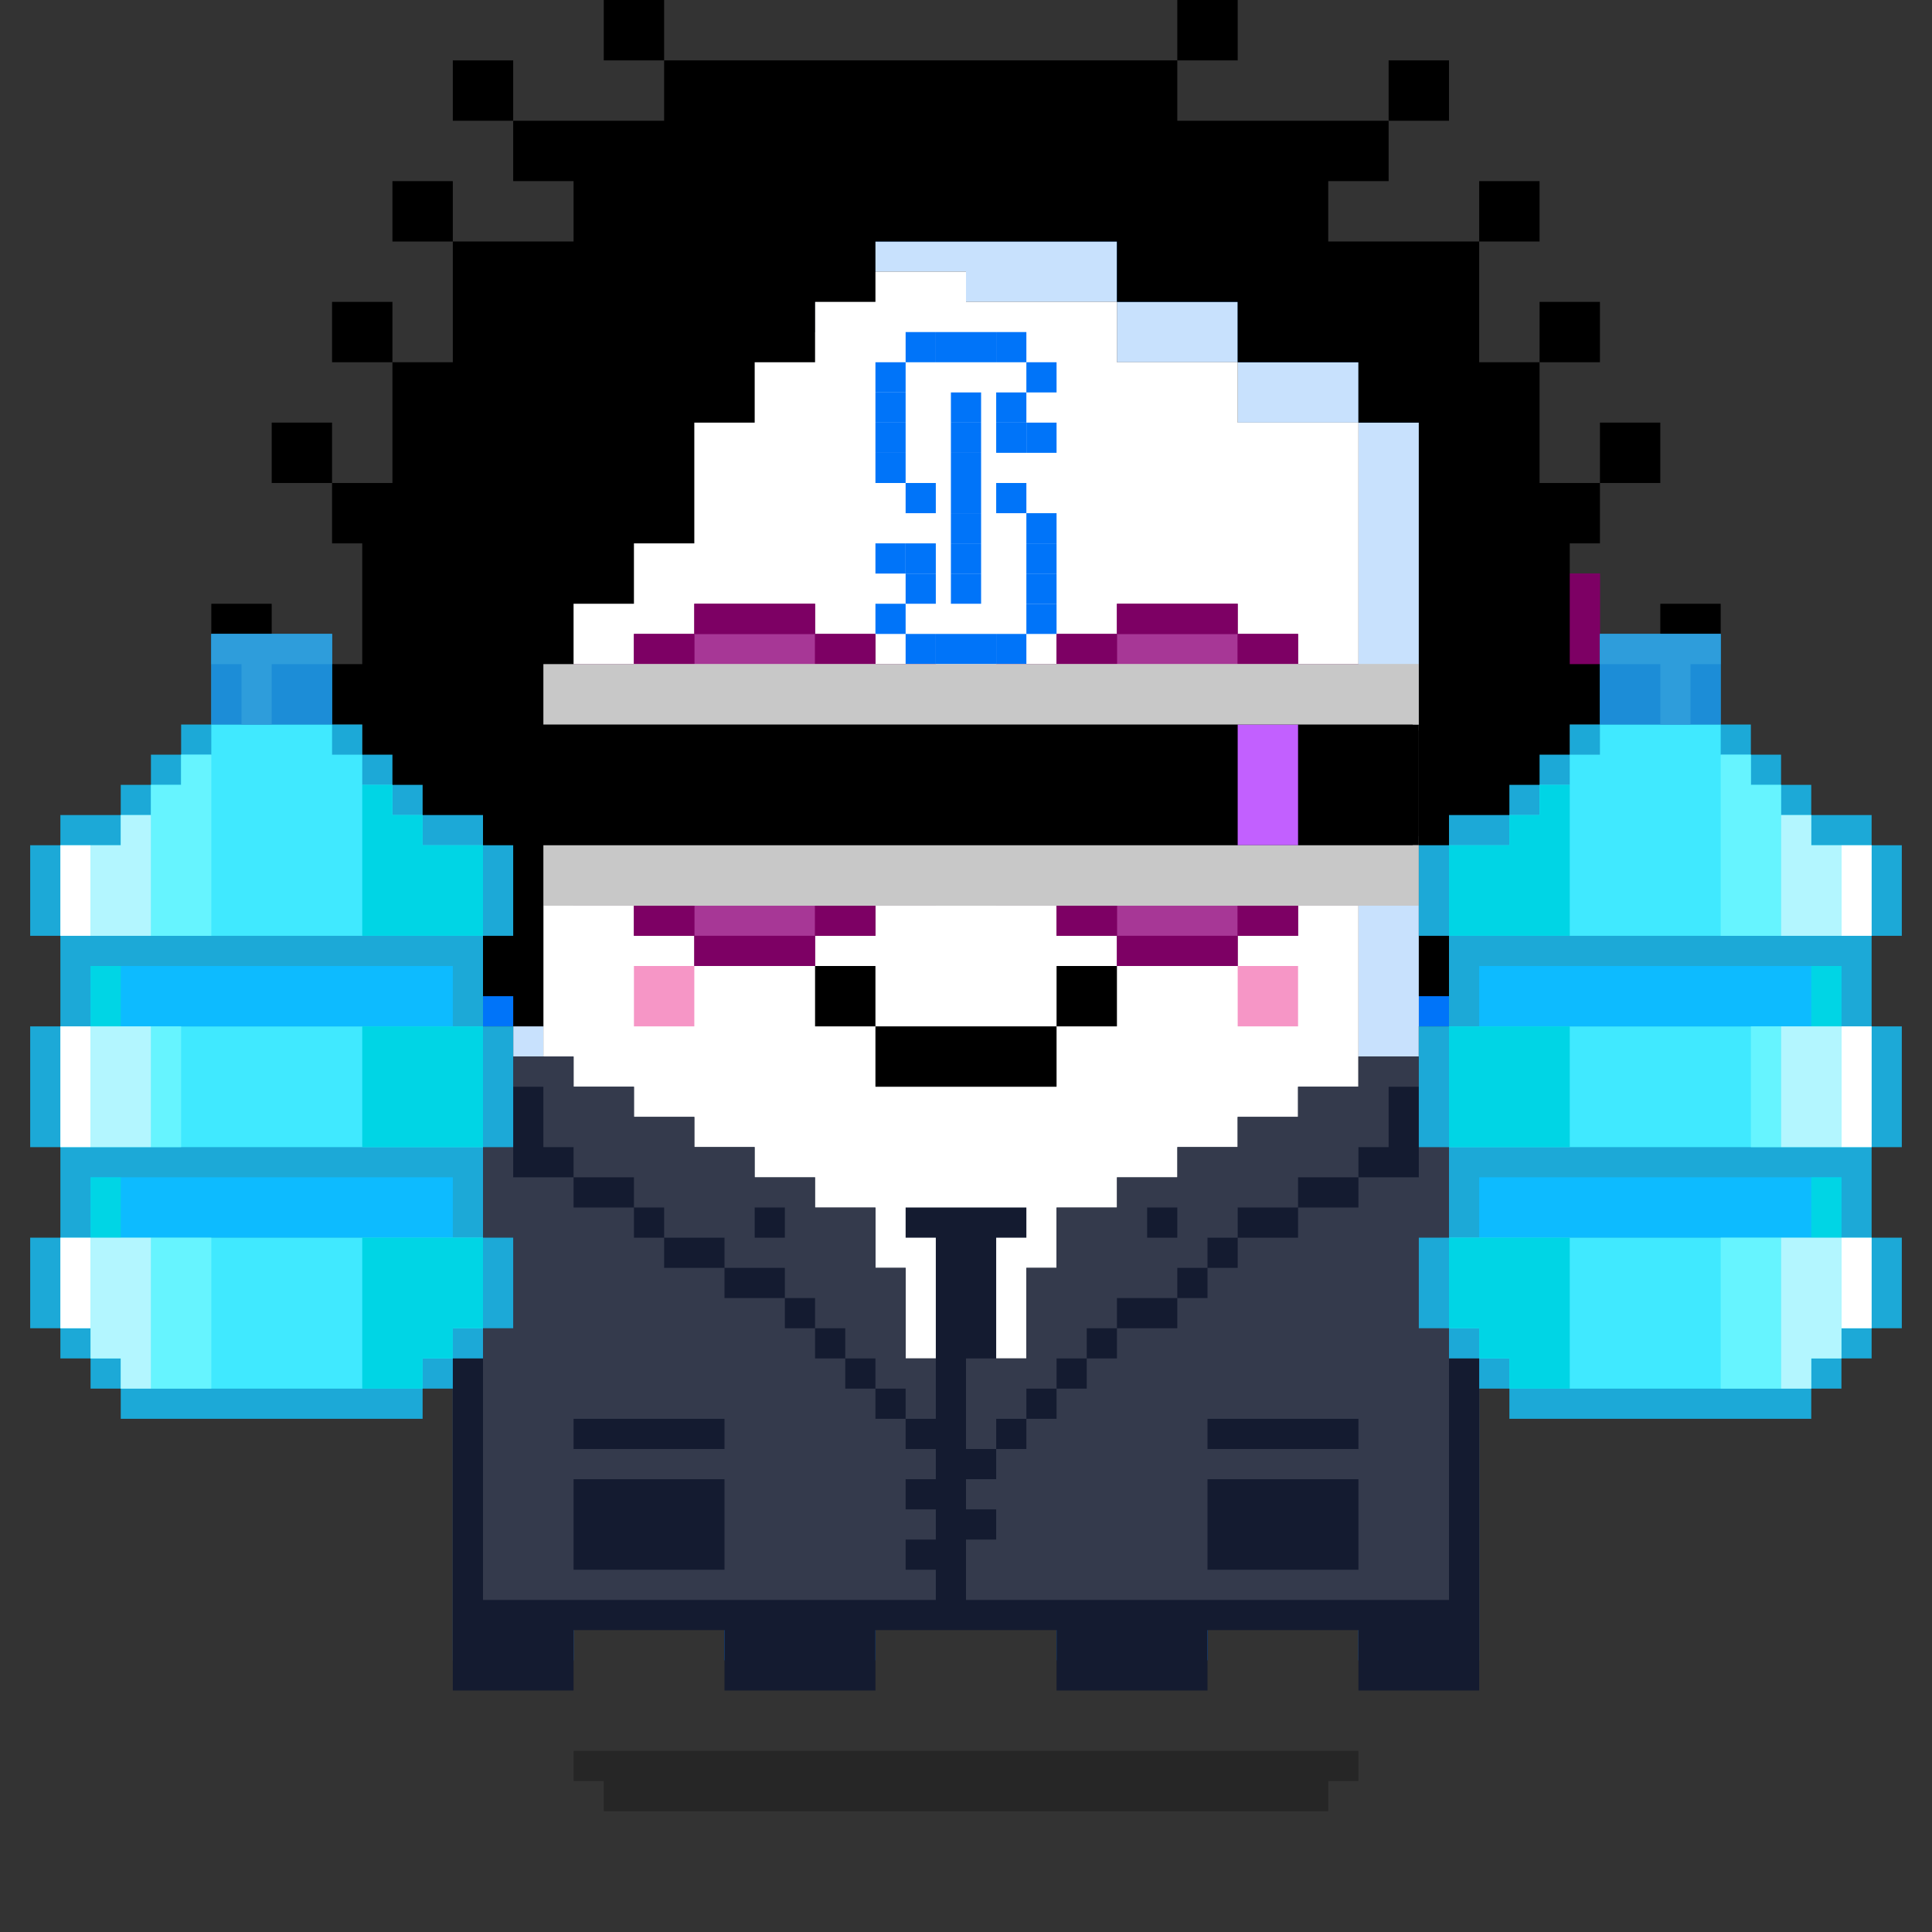 <svg xmlns="http://www.w3.org/2000/svg" viewBox="0 0 64 64"><rect x="0" y="0" width="64" height="64" fill="#333333" stroke="none"/><style>.gotchi-primary{fill:#0074F9;}.gotchi-secondary{fill:#C8E1FD;}.gotchi-cheek{fill:#F696C6;}.gotchi-eyeColor{fill:#FF00FF;}.gotchi-sleeves-up{display:none;}.gotchi-handsUp{display:none;}.gotchi-handsDownOpen{display:block;}.gotchi-handsDownClosed{display:none;}
.gotchi-bg {
    display:none;
  }




svg {
  
  animation-duration:0.5s;
  animation-iteration-count: infinite;
  animation-timing-function: linear;
  animation-timing-function: steps(1);
}

.gotchi-shadow {
  
   
   animation-duration:0.5s;
   animation-iteration-count: infinite;
   animation-timing-function: linear;
   animation-timing-function: steps(2);
}

.gotchi-wearable {
  
  animation-duration:0.5s;
  animation-iteration-count: infinite;
  animation-timing-function: linear;
  animation-timing-function: steps(1);
}



.gotchi-handsDownClosed, .gotchi-handsUp, .gotchi-handsDownOpen, .gotchi-handsDownClosed, .gotchi-body, .gotchi-eyeColor, .gotchi-collateral, .gotchi-cheek, .gotchi-primary-mouth, .gotchi-wearable   {
   
   animation-duration:0.5s;
   animation-iteration-count: infinite;
   animation-timing-function: linear;
   animation-timing-function: steps(2);
}

.wearable-hand {
  
  animation-duration:0.5s;
  animation-iteration-count: infinite;
  animation-timing-function: linear;
  animation-timing-function: steps(2);
}

@keyframes downHands {
  from {
    transform: translate(0px, -4px);
  }
 to {
    transform: translate(0px, -3px);
  }
}


@keyframes up {
  from {
    transform: translate(0px, 0);
  }
 to {
    transform: translate(0px, -1px);
  }
}


@keyframes down {
 from {
   transform: translate(0px, 0);
    }
 to {
      transform: translate(0px, 1px);
    }
}
</style><g class="gotchi-bg"><defs fill="#fff"><pattern id="a" patternUnits="userSpaceOnUse" width="4" height="4"><path d="M0 0h1v1H0zm2 2h1v1H2z"/></pattern><pattern id="b" patternUnits="userSpaceOnUse" x="0" y="0" width="2" height="2"><path d="M0 0h1v1H0z"/></pattern><pattern id="c" patternUnits="userSpaceOnUse" x="-2" y="0" width="8" height="1"><path d="M0 0h1v1H0zm2 0h1v1H2zm2 0h1v1H4z"/></pattern><pattern id="d" patternUnits="userSpaceOnUse" x="0" y="0" width="4" height="4"><path d="M0 0h1v1H0zm0 2h1v1H0zm1 0V1h1v1zm1 0h1v1H2zm0-1h1V0H2zm1 2h1v1H3z"/></pattern><pattern id="e" patternUnits="userSpaceOnUse" width="64" height="32"><path d="M4 4h1v1H4zm7 0h1v1h-1zm7 0h1v1h-1zm7 0h1v1h-1zm7 0h1v1h-1zm7 0h1v1h-1zm7 0h1v1h-1zm7 0h1v1h-1zm7 0h1v1h-1z"/><path fill="url(#a)" d="M0 8h64v7H0z"/><path fill="url(#b)" d="M0 16h64v1H0z"/><path fill="url(#c)" d="M0 18h64v1H0z"/><path fill="url(#b)" d="M22 18h15v1H22zM0 20h64v3H0z"/><path fill="url(#d)" d="M0 24h64v8H0z"/></pattern><mask id="f"><path fill="url(#e)" d="M0 0h64v32H0z"/></mask></defs><path fill="#fff" d="M0 0h64v32H0z"/><path fill="#dea8ff" class="gotchi-secondary" mask="url(#f)" d="M0 0h64v32H0z"/><path fill="#dea8ff" class="gotchi-secondary" d="M0 32h64v32H0z"/><path mask="url(#f)" fill="#fff" transform="matrix(1 0 0 -1 0 64)" d="M0 0h64v32H0z"/></g><g class="gotchi-body"><g class="gotchi-primary"><path d="M21 12h2v-2h-4v2h1z"/><path d="M19 14v-2h-2v2h1zm6-4h2V8h-4v2h1z"/><path d="M29 8h8V6H27v2h1zm16 6h2v-2h-2v1z"/><path d="M48 14h-1v39h-2v2h4V14zm-11-4h4V8h-4v1z"/><path d="M41 12h4v-2h-4v1zM17 53V14h-2v41h4v-2h-1z"/><path d="M24 51h-5v2h5v-1z"/><path d="M27 53h-3v2h5v-2h-1zm18-2h-5v2h5v-1z"/><path d="M35 51h-6v2h6v-1z"/><path d="M38 53h-3v2h5v-2h-1z"/></g><g class="gotchi-secondary"><path d="M18 43v6h2v-1h2v1h2v2h-5v2h-2V14h2v1h-1v26z"/><path d="M27 51h-3v2h5v-2h-1zm11 0h-3v2h5v-2h-1z"/><path d="M35 49h-2v-1h-2v1h-2v2h6v-1zM25 11h2v-1h-4v1h1zm-4 2h2v-1h-4v1h1zm24 31v5h-1v-1h-2v1h-2v2h5v2h2V14h-2v29z"/><path d="M37 8H27v1h5v1h5V9zm8 4h-4v2h4v-1z"/><path d="M41 10h-4v2h4v-1z"/></g><path d="M44 14h-3v-2h-4v-2h-5V9h-5v2h-4v2h-4v2h-1v34h2v-1h2v1h2v2h5v-2h2v-1h2v1h2v2h5v-2h2v-1h2v1h1V14z" fill="#fff"/></g><path class="gotchi-cheek" d="M21 32v2h2v-2h-1zm21 0h-1v2h2v-2z"/><g class="gotchi-primary-mouth"><path d="M29 32h-2v2h2v-1z"/><path d="M33 34h-4v2h6v-2h-1z"/><path d="M36 32h-1v2h2v-2z"/></g><g class="gotchi-shadow"><path opacity=".25" d="M25 58H19v1h1v1h24V59h1V58h-1z" fill="#000"/></g><g class="gotchi-eyeColor"><path d="M23 28V29V30H24H25H26H27V29V28H28H29V27V26V25V24H28H27V23V22H26H25H24H23V23V24H22H21V25V26V27V28H22H23Z" /><path d="M35 24V25V26V27V28H36H37V29V30H38H39H40H41V29V28H42H43V27V26V25V24H42H41V23V22H40H39H38H37V23V24H36H35Z" /></g><g class="gotchi-collateral" fill="#0074f9"><path d="M30 16h1v1h-1zm4 1h1v1h-1z"/><path d="M33 16h1v1h-1zm1 2h1v1h-1z"/><path d="M34 19h1v1h-1z"/><path d="M34 20h1v1h-1zm-2 1h1v1h-1z"/><path d="M33 21h1v1h-1zm-2 0h1v1h-1z"/><path d="M30 21h1v1h-1z"/><path d="M29 20h1v1h-1z"/><path d="M30 19h1v1h-1z"/><path d="M30 18h1v1h-1z"/><path d="M29 18h1v1h-1zm4-7h1v1h-1zm-2 0h1v1h-1z"/><path d="M30 11h1v1h-1zm2 0h1v1h-1zm-3 4h1v1h-1zm0-2h1v1h-1z"/><path d="M29 12h1v1h-1zm0 2h1v1h-1zm5-2h1v1h-1zm-1 2h1v1h-1z"/><path d="M34 14h1v1h-1z"/><path d="M33 13h1v1h-1zm-1.5 2h1v1h-1z"/><path d="M31.5 14h1v1h-1z"/><path d="M31.5 13h1v1h-1zm0 3h1v1h-1zm0 2h1v1h-1z"/><path d="M31.5 19h1v1h-1zm0-2h1v1h-1z"/></g><g class="gotchi-handsDownClosed"><g class="gotchi-primary"><path d="M19 42h1v1h-1zm1-6h1v1h-1z"/><path d="M21 37h1v1h-1zm5 3v4h1v-4zm-5 3h-1v1h2v-1z"/><path d="M24 44h-2v1h4v-1h-1zm1-5h-1v1h2v-1z"/><path d="M23 38h-1v1h2v-1z"/></g><g class="gotchi-secondary"><path d="M19 43h1v1h-1zm5 2h-2v1h4v-1h-1z"/><path d="M27 41v3h1v-3zm-6 3h-1v1h2v-1z"/><path d="M26 44h1v1h-1zm-7-3h-1v2h1v-1z"/></g><g class="gotchi-primary"><path d="M44 42h1v1h-1zm-1-6h1v1h-1z"/><path d="M42 37h1v1h-1z"/><path d="M42 39v-1h-2v1h1zm0 4v1h2v-1h-1z"/><path d="M40 44h-2v1h4v-1h-1z"/><path d="M38 42v-2h-1v4h1v-1z"/><path d="M40 40v-1h-2v1h1z"/></g><g class="gotchi-secondary"><path d="M42 44v1h2v-1h-1zm-5-2v-1h-1v3h1v-1z"/><path d="M40 45h-2v1h4v-1h-1z"/><path d="M37 44h1v1h-1zm7-1h1v1h-1z"/></g></g><g class="gotchi-handsDownOpen"><g class="gotchi-primary"><path d="M14 40h1v1h-1v-1zm-1-6h1v1h-1v-1z"/><path d="M14 33h1v1h-1v-1zm-2 2h1v1h-1v-1zm-5 3h1v4H7v-4zm5 3h2v1h-2v-1z"/><path d="M8 42h4v1H8v-1zm0-5h2v1H8v-1z"/><path d="M10,36h2v1h-2V36z"/></g><g class="gotchi-secondary"><path d="M14,39h1v1h-1V39z"/><path d="M12,40h2v1h-2V40z"/><path d="M8,41h4v1H8V41z"/></g><path d="M8,38v3h4v-1h2v-1h1v-5h-1v1h-1v1h-1v1h-2v1H8z" fill="#fff" /><g class="gotchi-primary"><path d="M49 40h1v1h-1v-1zm1-6h1v1h-1v-1z"/><path d="M49 33h1v1h-1v-1zm2 2h1v1h-1v-1zm5 3h1v4h-1v-4zm-6 3h2v1h-2v-1z"/><path d="M52 42h4v1h-4v-1zm2-5h2v1h-2v-1z"/><path d="M52,36h2v1h-2V36z"/></g><g class="gotchi-secondary"><path d="M49,39h1v1h-1V39z"/><path d="M50,40h2v1h-2V40z"/><path d="M52,41h4v1h-4V41z"/></g><path d="M54,38v-1h-2v-1h-1v-1h-1v-1h-1v5h1v1h2v1h4v-3H54z" fill="#fff" /></g><g class="gotchi-handsUp"><g class="gotchi-secondary"><path d="M50,38h1v1h-1V38z"/><path d="M49 39h1v1h-1v-1zm2-2h1v1h-1v-1z"/><path d="M52,36h2v1h-2V36z"/><path d="M54,35h2v1h-2V35z"/></g><path d="M52,32v1h-2v1h-1v5h1v-1h1v-1h1v-1h2v-1h2v-3H52z" fill="#fff"/><g class="gotchi-primary"><path d="M49,33h1v1h-1V33z"/><path d="M50 32h2v1h-2v-1zm0 7h1v1h-1v-1z"/><path d="M49 40h1v1h-1v-1zm2-2h1v1h-1v-1z"/><path d="M52 37h2v1h-2v-1zm0-6h4v1h-4v-1z"/><path d="M56,32h1v4h-1V32z"/><path d="M54,36h2v1h-2V36z"/></g><g class="gotchi-secondary"><path d="M13,38h1v1h-1V38z"/><path d="M14 39h1v1h-1v-1zm-2-2h1v1h-1v-1z"/><path d="M10,36h2v1h-2V36z"/><path d="M8,35h2v1H8V35z"/></g><path d="M8,32v3h2v1h2v1h1v1h1v1h1v-5h-1v-1h-2v-1H8z" fill="#fff"/><g class="gotchi-primary"><path d="M14,33h1v1h-1V33z"/><path d="M12 32h2v1h-2v-1zm1 7h1v1h-1v-1z"/><path d="M14 40h1v1h-1v-1zm-2-2h1v1h-1v-1z"/><path d="M10 37h2v1h-2v-1zm-2-6h4v1H8v-1z"/><path d="M7,32h1v4H7V32z"/><path d="M8,36h2v1H8V36z"/></g></g><g class="gotchi-wearable wearable-body"><svg x="12" y="33"><g><path d="M35 1v1h-2v1h-2v1h-2v1h-2v1h-2v1H15V6h-2V5h-2V4H9V3H7V2H5V1H3v22h4v-2h5v2h5v-2h6v2h5v-2h5v2h4V1z" fill="#141b30"/><g fill="#fff"><path d="M22,6v2h-1v4h1V9h1V7h2V6H22z"/><path d="M25 5v1h2V5h-2zM13 5v1h2V5h-2z"/><path d="M18,7V6h-3v1h2v2h1v3h1V8h-1V7z"/></g><g fill="#343a4c"><path d="M17 13h-1v-1h-1v-1h-1v-1h-2V9h-2V8H9V7H7V6H5V3H4v17h15v-1h-1v-1h1v-1h-1v-1h1v-1h-1v-1h-1v-1zM7 14h5v1H7v-1zm0 5v-3h5v3H7z"/><path d="M18 11V9h-1V7h-2V6h-2V5h-2V4H9V3H7V2H5v1h1v2h1v1h2v1h1v1h2v1h2v1h1v1h1v1h1v1h1v1h1v-2h-1v-1zm-5-3V7h1v1h-1z"/><path d="M4 1h1v1H4V1zm29 1v1h-2v1h-2v1h-2v1h-2v1h-2v2h-1v3h-2v3h1v-1h1v-1h1v-1h1v-1h1v-1h2V9h1V8h1V7h2V6h2V5h1V3h1V2h-2zm-7 6V7h1v1h-1z"/><path d="M35 1h1v1h-1V1zm0 5h-2v1h-2v1h-2v1h-1v1h-1v1h-2v1h-1v1h-1v1h-1v1h-1v1h-1v1h1v1h-1v2h16V3h-1v3zm-7 8h5v1h-5v-1zm0 5v-3h5v3h-5z"/></g><g class="gotchi-sleeves gotchi-sleeves-left gotchi-sleeves-up"><path d="M38 0v1h-1v8h1V8h1V7h1V0z" fill="#141b30"/><path d="M37,8h1V7h1V1h-1v1h-1V8z" fill="#343a4c"/></g><g class="gotchi-sleeves gotchi-sleeves-left gotchi-sleeves-down"><path d="M38 10V9h-1V1h1v1h1v1h1v7z" fill="#141b30"/><path d="M37,8h1v1h1V3h-1V2h-1V8z" fill="#343a4c"/></g><g class="gotchi-sleeves gotchi-sleeves-right gotchi-sleeves-up"><path d="M2 0v1h1v8H2V8H1V7H0V0z" fill="#141b30"/><path d="M3,2H2V1H1v6h1v1h1V2z" fill="#343a4c"/></g><g class="gotchi-sleeves gotchi-sleeves-right gotchi-sleeves-down"><path d="M2 10V9h1V1H2v1H1v1H0v7z" fill="#141b30"/><path d="M3,2H2v1H1v6h1V8h1V2z" fill="#343a4c"/></g></g></svg></g><g class="gotchi-wearable wearable-face"><svg x="15" y="19"><g fill="#7d0064"><path d="M36 6h2v2h-2z"/><path d="M38 4V0h-2v2h-2v2h-4V3h-2V2h-2V1h-4v1h-2v1h-2v1h-2V3h-2V2h-2V1H8v1H6v1H4v1H0v6h4v1h2v1h2v1h4v-1h2v-1h2v-1h2v1h2v1h2v1h4v-1h2v-1h2v-1h4V6h2V4z"/></g><path d="M30 5V4h-2V3h-2V2h-4v1h-2v1h-2v1h-2V4h-2V3h-2V2H8v1H6v1H4v1H0v4h4v1h2v1h2v1h4v-1h2v-1h2V9h2v1h2v1h2v1h4v-1h2v-1h2V9h4V5h-4z" fill="#a73796"/><g fill="#7d0064"><path d="M26,2v1h2V2H26z"/><path d="M28 3v1h2V3h-2zm-6-2v1h4V1h-4z"/><path d="M20 2v1h2V2h-2zm-8 0v1h2V2h-2z"/><path d="M8,1v1h4V1H8z"/><path d="M6,2v1h2V2H6z"/><path d="M4,3v1h2V3H4z"/><path d="M0 4v1h4V4H0zm16 0v1h2V4h-2z"/><path d="M14 3v1h2V3h-2zm4 0v1h2V3h-2zM8 12v1h4v-1H8z"/><path d="M6,11v1h2v-1H6z"/><path d="M4,10v1h2v-1H4z"/><path d="M0 9v1h4V9H0zm12 2v1h2v-1h-2zm8 0v1h2v-1h-2z"/><path d="M22,12v1h4v-1H22z"/><path d="M26,11v1h2v-1H26z"/><path d="M28,10v1h2v-1H28z"/><path d="M30 9v1h4V9h-4zm-16 1v1h2v-1h-2z"/><path d="M16,9v1h2V9H16z"/><path d="M18 10v1h2v-1h-2zm18-2h2V6h-2v2z"/><path d="M36,0v2h-2v2h-4v1h4v1h2V4h2V0H36z"/></g><path d="M26 6V5h-1V4h-2v1h-1v1h-1v2h1v1h1v1h2V9h1V8h1V6z" fill="#fff"/><path d="M23 6h2v2h-2z" fill="#7d0064"/><path d="M12 5h-1V4H9v1H8v1H7v2h1v1h1v1h2V9h1V8h1V6h-1z" fill="#fff"/><path d="M9 6h2v2H9z" fill="#7d0064"/></svg></g><g class="gotchi-wearable wearable-eyes"><svg x="15" y="22"><path d="M2.1 7.9v-2h-2V2.1h2v-2h29.8v2h2v3.8h-2v2z"/><path d="M31.8.2v2h2v3.5h-2v2.1H2.2v-2h-2V2.2h2v-2h29.6M32 0H2v2H0v4h2v2h30V6h2V2h-2V0z" fill="#c8c8c8"/><path d="M2 2h30v4H2z"/><path d="M26,2v4h2V2H26z" fill="#c260ff"/><g fill="#c8c8c8"><path d="M2,0h30v2H2V0z"/><path d="M0 2h2v4H0V2zm32 0h2v4h-2V2z"/><path d="M2,6h30v2H2V6z"/></g></svg></g><g class="gotchi-wearable wearable-head"><svg x="7" y="0"><path d="M6 6h2v2H6V6zm2-4h2v2H8V2zm-4 8h2v2H4v-2zm-2 4h2v2H2v-2zM0 26h2v2H0v-2zM13 0h2v2h-2V0zM0 20h2v2H0v-2zm46-6h2v2h-2v-2zM32 0h2v2h-2V0z"/><path d="M48 24v-2h-3v-4h1v-2h-2v-4h-2V8h-5V6h2V4h-7V2H15v2h-5v2h2v2H8v4H6v4H4v2h1v4H2v2h3v4H2v2h5v3h3v1h1V22h1v-2h2v-2h2v-4h2v-2h2v-2h2V8h8v2h4v2h4v2h2v19h3v-3h5v-2h-3v-4h3z"/><path d="M48 20h2v2h-2v-2zm0 6h2v2h-2v-2zM39 2h2v2h-2V2zm5 8h2v2h-2v-2zm-2-4h2v2h-2V6z"/></svg></g><g class="gotchi-wearable wearable-hand wearable-hand-left"><svg x="1" y="21"><path d="M16 10V7h-1V6h-2V5h-1V4h-1V3h-1V0H6v3H5v1H4v1H3v1H1v1H0v3h1v3H0v4h1v3H0v3h1v1h1v1h1v1h10v-1h1v-1h1v-1h1v-3h-1v-3h1v-4h-1v-3z" fill="#1ca9d7"/><path d="M13 7V6h-1V5h-1V4h-1V3H6v1H5v1H4v1H3v1H1v3h14V7zM1 13h14v4H1z" fill="#40e9ff"/><path d="M2 11h12v2H2zm0 7h12v2H2z" fill="#0dbbff"/><path d="M1 20v3h1v1h1v1h10v-1h1v-1h1v-3z" fill="#40e9ff"/><path d="M6 0h4v3H6z" fill="#1c8dd7"/><path d="M6,0v1h1v2h1V1h2V0H6z" fill="#2e9ddb"/><path d="M5 4v1H4v5h2V4H5zM4 20v5h2v-5H4zm1-7H4v4h1v-4z" fill="#66f4ff"/><path d="M13 7V6h-1V5h-1v5h4V7h-2zm-2 13v5h2v-1h1v-1h1v-3h-4zm0-7v4h4v-4h-4zm-9 7h1v-2H2v2zm0-7h1v-2H2v2z" fill="#00d5e5"/><path d="M3 6v1H2v3h2V6H3zM2 20v4h1v1h1v-5H2zm0-7v4h2v-4H2z" fill="#b3f6ff"/><path d="M1 23h1v-3H1v3zm0-6h1v-4H1v4zM1 7v3h1V7H1z" fill="#fff"/></svg></g><g class="gotchi-wearable wearable-hand wearable-hand-right"><svg x="1" y="21"><g transform="scale(-1, 1) translate(-62, 0)"><path d="M16 10V7h-1V6h-2V5h-1V4h-1V3h-1V0H6v3H5v1H4v1H3v1H1v1H0v3h1v3H0v4h1v3H0v3h1v1h1v1h1v1h10v-1h1v-1h1v-1h1v-3h-1v-3h1v-4h-1v-3z" fill="#1ca9d7"/><path d="M13 7V6h-1V5h-1V4h-1V3H6v1H5v1H4v1H3v1H1v3h14V7zM1 13h14v4H1z" fill="#40e9ff"/><path d="M2 11h12v2H2zm0 7h12v2H2z" fill="#0dbbff"/><path d="M1 20v3h1v1h1v1h10v-1h1v-1h1v-3z" fill="#40e9ff"/><path d="M6 0h4v3H6z" fill="#1c8dd7"/><path d="M6,0v1h1v2h1V1h2V0H6z" fill="#2e9ddb"/><path d="M5 4v1H4v5h2V4H5zM4 20v5h2v-5H4zm1-7H4v4h1v-4z" fill="#66f4ff"/><path d="M13 7V6h-1V5h-1v5h4V7h-2zm-2 13v5h2v-1h1v-1h1v-3h-4zm0-7v4h4v-4h-4zm-9 7h1v-2H2v2zm0-7h1v-2H2v2z" fill="#00d5e5"/><path d="M3 6v1H2v3h2V6H3zM2 20v4h1v1h1v-5H2zm0-7v4h2v-4H2z" fill="#b3f6ff"/><path d="M1 23h1v-3H1v3zm0-6h1v-4H1v4zM1 7v3h1V7H1z" fill="#fff"/></g></svg></g></svg>